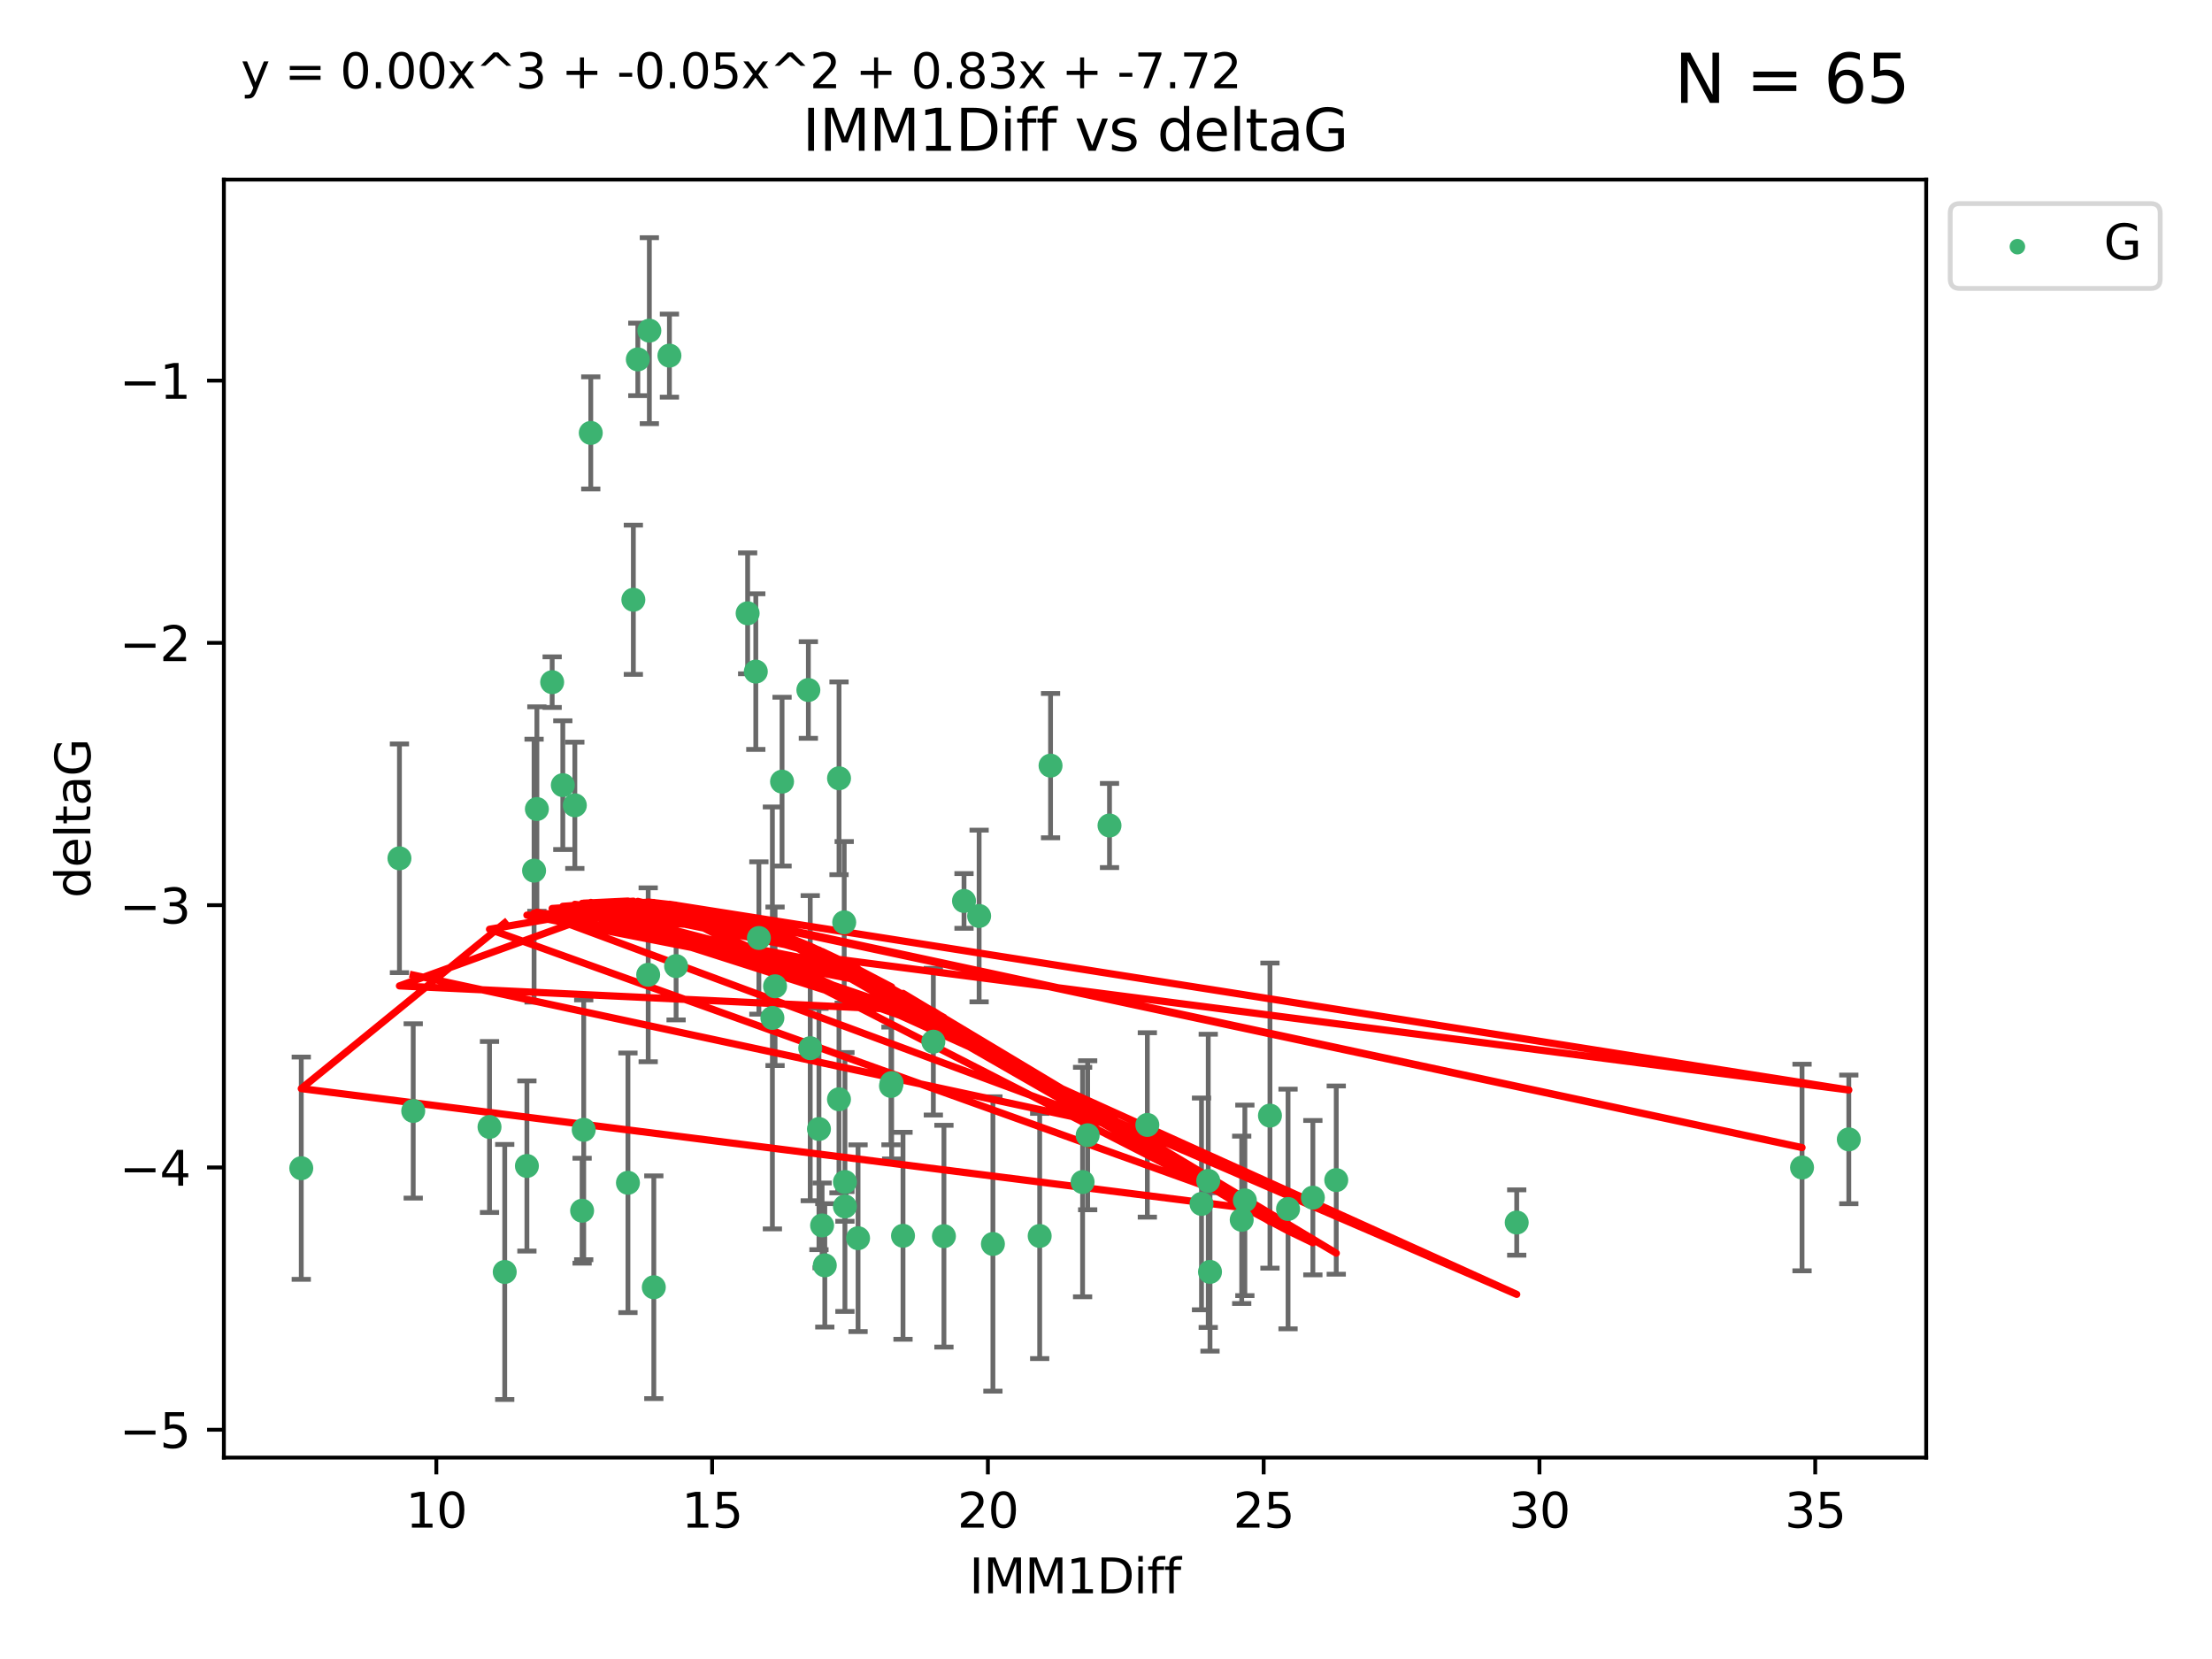 <?xml version="1.0" encoding="utf-8" standalone="no"?>
<!DOCTYPE svg PUBLIC "-//W3C//DTD SVG 1.1//EN"
  "http://www.w3.org/Graphics/SVG/1.1/DTD/svg11.dtd">
<svg xmlns:xlink="http://www.w3.org/1999/xlink" width="460.8pt" height="345.6pt" viewBox="0 0 460.8 345.6" xmlns="http://www.w3.org/2000/svg" version="1.1">
 <defs>
  <style type="text/css">*{stroke-linejoin: round; stroke-linecap: butt}</style>
 </defs>
 <g id="figure_1">
  <g id="patch_1">
   <path d="M 0 345.6 
L 460.8 345.6 
L 460.8 0 
L 0 0 
z
" style="fill: #ffffff"/>
  </g>
  <g id="axes_1">
   <g id="patch_2">
    <path d="M 46.64 303.64 
L 401.26 303.64 
L 401.26 37.411 
L 46.64 37.411 
z
" style="fill: #ffffff"/>
   </g>
   <g id="PathCollection_1">
    <defs>
     <path id="mba54d1100c" d="M 0 1.118 
C 0.297 1.118 0.581 1 0.791 0.791 
C 1 0.581 1.118 0.297 1.118 0 
C 1.118 -0.297 1 -0.581 0.791 -0.791 
C 0.581 -1 0.297 -1.118 0 -1.118 
C -0.297 -1.118 -0.581 -1 -0.791 -0.791 
C -1 -0.581 -1.118 -0.297 -1.118 0 
C -1.118 0.297 -1 0.581 -0.791 0.791 
C -0.581 1 -0.297 1.118 0 1.118 
z
" style="stroke: #3cb371"/>
    </defs>
    <g clip-path="url(#p833cd72070)">
     <use xlink:href="#mba54d1100c" x="105.145" y="264.972" style="fill: #3cb371; stroke: #3cb371"/>
     <use xlink:href="#mba54d1100c" x="62.759" y="243.357" style="fill: #3cb371; stroke: #3cb371"/>
     <use xlink:href="#mba54d1100c" x="259.327" y="250.055" style="fill: #3cb371; stroke: #3cb371"/>
     <use xlink:href="#mba54d1100c" x="206.842" y="259.141" style="fill: #3cb371; stroke: #3cb371"/>
     <use xlink:href="#mba54d1100c" x="121.265" y="252.211" style="fill: #3cb371; stroke: #3cb371"/>
     <use xlink:href="#mba54d1100c" x="171.821" y="263.595" style="fill: #3cb371; stroke: #3cb371"/>
     <use xlink:href="#mba54d1100c" x="278.366" y="245.836" style="fill: #3cb371; stroke: #3cb371"/>
     <use xlink:href="#mba54d1100c" x="188.113" y="257.437" style="fill: #3cb371; stroke: #3cb371"/>
     <use xlink:href="#mba54d1100c" x="264.555" y="232.401" style="fill: #3cb371; stroke: #3cb371"/>
     <use xlink:href="#mba54d1100c" x="226.581" y="236.494" style="fill: #3cb371; stroke: #3cb371"/>
     <use xlink:href="#mba54d1100c" x="251.698" y="245.992" style="fill: #3cb371; stroke: #3cb371"/>
     <use xlink:href="#mba54d1100c" x="216.585" y="257.476" style="fill: #3cb371; stroke: #3cb371"/>
     <use xlink:href="#mba54d1100c" x="273.494" y="249.492" style="fill: #3cb371; stroke: #3cb371"/>
     <use xlink:href="#mba54d1100c" x="268.324" y="251.854" style="fill: #3cb371; stroke: #3cb371"/>
     <use xlink:href="#mba54d1100c" x="258.672" y="254.111" style="fill: #3cb371; stroke: #3cb371"/>
     <use xlink:href="#mba54d1100c" x="170.603" y="235.195" style="fill: #3cb371; stroke: #3cb371"/>
     <use xlink:href="#mba54d1100c" x="196.639" y="257.518" style="fill: #3cb371; stroke: #3cb371"/>
     <use xlink:href="#mba54d1100c" x="176.014" y="246.229" style="fill: #3cb371; stroke: #3cb371"/>
     <use xlink:href="#mba54d1100c" x="171.258" y="255.28" style="fill: #3cb371; stroke: #3cb371"/>
     <use xlink:href="#mba54d1100c" x="178.749" y="257.942" style="fill: #3cb371; stroke: #3cb371"/>
     <use xlink:href="#mba54d1100c" x="115.026" y="142.106" style="fill: #3cb371; stroke: #3cb371"/>
     <use xlink:href="#mba54d1100c" x="135.271" y="68.883" style="fill: #3cb371; stroke: #3cb371"/>
     <use xlink:href="#mba54d1100c" x="315.961" y="254.674" style="fill: #3cb371; stroke: #3cb371"/>
     <use xlink:href="#mba54d1100c" x="225.524" y="246.241" style="fill: #3cb371; stroke: #3cb371"/>
     <use xlink:href="#mba54d1100c" x="252.066" y="264.956" style="fill: #3cb371; stroke: #3cb371"/>
     <use xlink:href="#mba54d1100c" x="101.974" y="234.768" style="fill: #3cb371; stroke: #3cb371"/>
     <use xlink:href="#mba54d1100c" x="135.03" y="203.065" style="fill: #3cb371; stroke: #3cb371"/>
     <use xlink:href="#mba54d1100c" x="140.844" y="201.259" style="fill: #3cb371; stroke: #3cb371"/>
     <use xlink:href="#mba54d1100c" x="176.014" y="251.32" style="fill: #3cb371; stroke: #3cb371"/>
     <use xlink:href="#mba54d1100c" x="250.296" y="250.798" style="fill: #3cb371; stroke: #3cb371"/>
     <use xlink:href="#mba54d1100c" x="136.202" y="268.158" style="fill: #3cb371; stroke: #3cb371"/>
     <use xlink:href="#mba54d1100c" x="174.774" y="229.002" style="fill: #3cb371; stroke: #3cb371"/>
     <use xlink:href="#mba54d1100c" x="385.141" y="237.354" style="fill: #3cb371; stroke: #3cb371"/>
     <use xlink:href="#mba54d1100c" x="139.454" y="74.081" style="fill: #3cb371; stroke: #3cb371"/>
     <use xlink:href="#mba54d1100c" x="375.398" y="243.213" style="fill: #3cb371; stroke: #3cb371"/>
     <use xlink:href="#mba54d1100c" x="155.746" y="127.765" style="fill: #3cb371; stroke: #3cb371"/>
     <use xlink:href="#mba54d1100c" x="109.764" y="242.893" style="fill: #3cb371; stroke: #3cb371"/>
     <use xlink:href="#mba54d1100c" x="185.608" y="226.223" style="fill: #3cb371; stroke: #3cb371"/>
     <use xlink:href="#mba54d1100c" x="119.749" y="167.759" style="fill: #3cb371; stroke: #3cb371"/>
     <use xlink:href="#mba54d1100c" x="160.905" y="212.053" style="fill: #3cb371; stroke: #3cb371"/>
     <use xlink:href="#mba54d1100c" x="111.258" y="181.37" style="fill: #3cb371; stroke: #3cb371"/>
     <use xlink:href="#mba54d1100c" x="157.447" y="139.907" style="fill: #3cb371; stroke: #3cb371"/>
     <use xlink:href="#mba54d1100c" x="168.397" y="143.742" style="fill: #3cb371; stroke: #3cb371"/>
     <use xlink:href="#mba54d1100c" x="175.865" y="192.139" style="fill: #3cb371; stroke: #3cb371"/>
     <use xlink:href="#mba54d1100c" x="132.87" y="74.869" style="fill: #3cb371; stroke: #3cb371"/>
     <use xlink:href="#mba54d1100c" x="162.916" y="162.829" style="fill: #3cb371; stroke: #3cb371"/>
     <use xlink:href="#mba54d1100c" x="123.069" y="90.185" style="fill: #3cb371; stroke: #3cb371"/>
     <use xlink:href="#mba54d1100c" x="200.821" y="187.683" style="fill: #3cb371; stroke: #3cb371"/>
     <use xlink:href="#mba54d1100c" x="158.09" y="195.399" style="fill: #3cb371; stroke: #3cb371"/>
     <use xlink:href="#mba54d1100c" x="239.013" y="234.344" style="fill: #3cb371; stroke: #3cb371"/>
     <use xlink:href="#mba54d1100c" x="161.457" y="205.462" style="fill: #3cb371; stroke: #3cb371"/>
     <use xlink:href="#mba54d1100c" x="168.787" y="218.355" style="fill: #3cb371; stroke: #3cb371"/>
     <use xlink:href="#mba54d1100c" x="218.849" y="159.494" style="fill: #3cb371; stroke: #3cb371"/>
     <use xlink:href="#mba54d1100c" x="194.433" y="217.003" style="fill: #3cb371; stroke: #3cb371"/>
     <use xlink:href="#mba54d1100c" x="83.211" y="178.803" style="fill: #3cb371; stroke: #3cb371"/>
     <use xlink:href="#mba54d1100c" x="131.939" y="124.937" style="fill: #3cb371; stroke: #3cb371"/>
     <use xlink:href="#mba54d1100c" x="117.244" y="163.562" style="fill: #3cb371; stroke: #3cb371"/>
     <use xlink:href="#mba54d1100c" x="203.969" y="190.816" style="fill: #3cb371; stroke: #3cb371"/>
     <use xlink:href="#mba54d1100c" x="121.599" y="235.362" style="fill: #3cb371; stroke: #3cb371"/>
     <use xlink:href="#mba54d1100c" x="130.813" y="246.397" style="fill: #3cb371; stroke: #3cb371"/>
     <use xlink:href="#mba54d1100c" x="174.785" y="162.131" style="fill: #3cb371; stroke: #3cb371"/>
     <use xlink:href="#mba54d1100c" x="185.746" y="225.616" style="fill: #3cb371; stroke: #3cb371"/>
     <use xlink:href="#mba54d1100c" x="111.844" y="168.539" style="fill: #3cb371; stroke: #3cb371"/>
     <use xlink:href="#mba54d1100c" x="231.131" y="171.969" style="fill: #3cb371; stroke: #3cb371"/>
     <use xlink:href="#mba54d1100c" x="86.083" y="231.428" style="fill: #3cb371; stroke: #3cb371"/>
    </g>
   </g>
   <g id="matplotlib.axis_1">
    <g id="xtick_1">
     <g id="line2d_1">
      <defs>
       <path id="m7e07253e8c" d="M 0 0 
L 0 3.5 
" style="stroke: #000000; stroke-width: 0.8"/>
      </defs>
      <g>
       <use xlink:href="#m7e07253e8c" x="90.898" y="303.64" style="stroke: #000000; stroke-width: 0.8"/>
      </g>
     </g>
     <g id="text_1">
      <!-- 10 -->
      <g transform="translate(84.535 318.238)scale(0.1 -0.1)">
       <defs>
        <path id="DejaVuSans-31" d="M 794 531 
L 1825 531 
L 1825 4091 
L 703 3866 
L 703 4441 
L 1819 4666 
L 2450 4666 
L 2450 531 
L 3481 531 
L 3481 0 
L 794 0 
L 794 531 
z
" transform="scale(0.016)"/>
        <path id="DejaVuSans-30" d="M 2034 4250 
Q 1547 4250 1301 3770 
Q 1056 3291 1056 2328 
Q 1056 1369 1301 889 
Q 1547 409 2034 409 
Q 2525 409 2770 889 
Q 3016 1369 3016 2328 
Q 3016 3291 2770 3770 
Q 2525 4250 2034 4250 
z
M 2034 4750 
Q 2819 4750 3233 4129 
Q 3647 3509 3647 2328 
Q 3647 1150 3233 529 
Q 2819 -91 2034 -91 
Q 1250 -91 836 529 
Q 422 1150 422 2328 
Q 422 3509 836 4129 
Q 1250 4750 2034 4750 
z
" transform="scale(0.016)"/>
       </defs>
       <use xlink:href="#DejaVuSans-31"/>
       <use xlink:href="#DejaVuSans-30" x="63.623"/>
      </g>
     </g>
    </g>
    <g id="xtick_2">
     <g id="line2d_2">
      <g>
       <use xlink:href="#m7e07253e8c" x="148.347" y="303.64" style="stroke: #000000; stroke-width: 0.8"/>
      </g>
     </g>
     <g id="text_2">
      <!-- 15 -->
      <g transform="translate(141.984 318.238)scale(0.1 -0.1)">
       <defs>
        <path id="DejaVuSans-35" d="M 691 4666 
L 3169 4666 
L 3169 4134 
L 1269 4134 
L 1269 2991 
Q 1406 3038 1543 3061 
Q 1681 3084 1819 3084 
Q 2600 3084 3056 2656 
Q 3513 2228 3513 1497 
Q 3513 744 3044 326 
Q 2575 -91 1722 -91 
Q 1428 -91 1123 -41 
Q 819 9 494 109 
L 494 744 
Q 775 591 1075 516 
Q 1375 441 1709 441 
Q 2250 441 2565 725 
Q 2881 1009 2881 1497 
Q 2881 1984 2565 2268 
Q 2250 2553 1709 2553 
Q 1456 2553 1204 2497 
Q 953 2441 691 2322 
L 691 4666 
z
" transform="scale(0.016)"/>
       </defs>
       <use xlink:href="#DejaVuSans-31"/>
       <use xlink:href="#DejaVuSans-35" x="63.623"/>
      </g>
     </g>
    </g>
    <g id="xtick_3">
     <g id="line2d_3">
      <g>
       <use xlink:href="#m7e07253e8c" x="205.796" y="303.64" style="stroke: #000000; stroke-width: 0.8"/>
      </g>
     </g>
     <g id="text_3">
      <!-- 20 -->
      <g transform="translate(199.434 318.238)scale(0.1 -0.1)">
       <defs>
        <path id="DejaVuSans-32" d="M 1228 531 
L 3431 531 
L 3431 0 
L 469 0 
L 469 531 
Q 828 903 1448 1529 
Q 2069 2156 2228 2338 
Q 2531 2678 2651 2914 
Q 2772 3150 2772 3378 
Q 2772 3750 2511 3984 
Q 2250 4219 1831 4219 
Q 1534 4219 1204 4116 
Q 875 4013 500 3803 
L 500 4441 
Q 881 4594 1212 4672 
Q 1544 4750 1819 4750 
Q 2544 4750 2975 4387 
Q 3406 4025 3406 3419 
Q 3406 3131 3298 2873 
Q 3191 2616 2906 2266 
Q 2828 2175 2409 1742 
Q 1991 1309 1228 531 
z
" transform="scale(0.016)"/>
       </defs>
       <use xlink:href="#DejaVuSans-32"/>
       <use xlink:href="#DejaVuSans-30" x="63.623"/>
      </g>
     </g>
    </g>
    <g id="xtick_4">
     <g id="line2d_4">
      <g>
       <use xlink:href="#m7e07253e8c" x="263.245" y="303.64" style="stroke: #000000; stroke-width: 0.8"/>
      </g>
     </g>
     <g id="text_4">
      <!-- 25 -->
      <g transform="translate(256.883 318.238)scale(0.1 -0.1)">
       <use xlink:href="#DejaVuSans-32"/>
       <use xlink:href="#DejaVuSans-35" x="63.623"/>
      </g>
     </g>
    </g>
    <g id="xtick_5">
     <g id="line2d_5">
      <g>
       <use xlink:href="#m7e07253e8c" x="320.694" y="303.64" style="stroke: #000000; stroke-width: 0.8"/>
      </g>
     </g>
     <g id="text_5">
      <!-- 30 -->
      <g transform="translate(314.332 318.238)scale(0.1 -0.1)">
       <defs>
        <path id="DejaVuSans-33" d="M 2597 2516 
Q 3050 2419 3304 2112 
Q 3559 1806 3559 1356 
Q 3559 666 3084 287 
Q 2609 -91 1734 -91 
Q 1441 -91 1130 -33 
Q 819 25 488 141 
L 488 750 
Q 750 597 1062 519 
Q 1375 441 1716 441 
Q 2309 441 2620 675 
Q 2931 909 2931 1356 
Q 2931 1769 2642 2001 
Q 2353 2234 1838 2234 
L 1294 2234 
L 1294 2753 
L 1863 2753 
Q 2328 2753 2575 2939 
Q 2822 3125 2822 3475 
Q 2822 3834 2567 4026 
Q 2313 4219 1838 4219 
Q 1578 4219 1281 4162 
Q 984 4106 628 3988 
L 628 4550 
Q 988 4650 1302 4700 
Q 1616 4750 1894 4750 
Q 2613 4750 3031 4423 
Q 3450 4097 3450 3541 
Q 3450 3153 3228 2886 
Q 3006 2619 2597 2516 
z
" transform="scale(0.016)"/>
       </defs>
       <use xlink:href="#DejaVuSans-33"/>
       <use xlink:href="#DejaVuSans-30" x="63.623"/>
      </g>
     </g>
    </g>
    <g id="xtick_6">
     <g id="line2d_6">
      <g>
       <use xlink:href="#m7e07253e8c" x="378.144" y="303.64" style="stroke: #000000; stroke-width: 0.8"/>
      </g>
     </g>
     <g id="text_6">
      <!-- 35 -->
      <g transform="translate(371.781 318.238)scale(0.1 -0.1)">
       <use xlink:href="#DejaVuSans-33"/>
       <use xlink:href="#DejaVuSans-35" x="63.623"/>
      </g>
     </g>
    </g>
    <g id="text_7">
     <!-- IMM1Diff -->
     <g transform="translate(201.906 331.917)scale(0.1 -0.1)">
      <defs>
       <path id="DejaVuSans-49" d="M 628 4666 
L 1259 4666 
L 1259 0 
L 628 0 
L 628 4666 
z
" transform="scale(0.016)"/>
       <path id="DejaVuSans-4d" d="M 628 4666 
L 1569 4666 
L 2759 1491 
L 3956 4666 
L 4897 4666 
L 4897 0 
L 4281 0 
L 4281 4097 
L 3078 897 
L 2444 897 
L 1241 4097 
L 1241 0 
L 628 0 
L 628 4666 
z
" transform="scale(0.016)"/>
       <path id="DejaVuSans-44" d="M 1259 4147 
L 1259 519 
L 2022 519 
Q 2988 519 3436 956 
Q 3884 1394 3884 2338 
Q 3884 3275 3436 3711 
Q 2988 4147 2022 4147 
L 1259 4147 
z
M 628 4666 
L 1925 4666 
Q 3281 4666 3915 4102 
Q 4550 3538 4550 2338 
Q 4550 1131 3912 565 
Q 3275 0 1925 0 
L 628 0 
L 628 4666 
z
" transform="scale(0.016)"/>
       <path id="DejaVuSans-69" d="M 603 3500 
L 1178 3500 
L 1178 0 
L 603 0 
L 603 3500 
z
M 603 4863 
L 1178 4863 
L 1178 4134 
L 603 4134 
L 603 4863 
z
" transform="scale(0.016)"/>
       <path id="DejaVuSans-66" d="M 2375 4863 
L 2375 4384 
L 1825 4384 
Q 1516 4384 1395 4259 
Q 1275 4134 1275 3809 
L 1275 3500 
L 2222 3500 
L 2222 3053 
L 1275 3053 
L 1275 0 
L 697 0 
L 697 3053 
L 147 3053 
L 147 3500 
L 697 3500 
L 697 3744 
Q 697 4328 969 4595 
Q 1241 4863 1831 4863 
L 2375 4863 
z
" transform="scale(0.016)"/>
      </defs>
      <use xlink:href="#DejaVuSans-49"/>
      <use xlink:href="#DejaVuSans-4d" x="29.492"/>
      <use xlink:href="#DejaVuSans-4d" x="115.771"/>
      <use xlink:href="#DejaVuSans-31" x="202.051"/>
      <use xlink:href="#DejaVuSans-44" x="265.674"/>
      <use xlink:href="#DejaVuSans-69" x="342.676"/>
      <use xlink:href="#DejaVuSans-66" x="370.459"/>
      <use xlink:href="#DejaVuSans-66" x="405.664"/>
     </g>
    </g>
   </g>
   <g id="matplotlib.axis_2">
    <g id="ytick_1">
     <g id="line2d_7">
      <defs>
       <path id="m879a57e951" d="M 0 0 
L -3.5 0 
" style="stroke: #000000; stroke-width: 0.8"/>
      </defs>
      <g>
       <use xlink:href="#m879a57e951" x="46.64" y="297.844" style="stroke: #000000; stroke-width: 0.8"/>
      </g>
     </g>
     <g id="text_8">
      <!-- −5 -->
      <g transform="translate(24.898 301.643)scale(0.1 -0.1)">
       <defs>
        <path id="DejaVuSans-2212" d="M 678 2272 
L 4684 2272 
L 4684 1741 
L 678 1741 
L 678 2272 
z
" transform="scale(0.016)"/>
       </defs>
       <use xlink:href="#DejaVuSans-2212"/>
       <use xlink:href="#DejaVuSans-35" x="83.789"/>
      </g>
     </g>
    </g>
    <g id="ytick_2">
     <g id="line2d_8">
      <g>
       <use xlink:href="#m879a57e951" x="46.64" y="243.204" style="stroke: #000000; stroke-width: 0.8"/>
      </g>
     </g>
     <g id="text_9">
      <!-- −4 -->
      <g transform="translate(24.898 247.003)scale(0.1 -0.1)">
       <defs>
        <path id="DejaVuSans-34" d="M 2419 4116 
L 825 1625 
L 2419 1625 
L 2419 4116 
z
M 2253 4666 
L 3047 4666 
L 3047 1625 
L 3713 1625 
L 3713 1100 
L 3047 1100 
L 3047 0 
L 2419 0 
L 2419 1100 
L 313 1100 
L 313 1709 
L 2253 4666 
z
" transform="scale(0.016)"/>
       </defs>
       <use xlink:href="#DejaVuSans-2212"/>
       <use xlink:href="#DejaVuSans-34" x="83.789"/>
      </g>
     </g>
    </g>
    <g id="ytick_3">
     <g id="line2d_9">
      <g>
       <use xlink:href="#m879a57e951" x="46.64" y="188.564" style="stroke: #000000; stroke-width: 0.8"/>
      </g>
     </g>
     <g id="text_10">
      <!-- −3 -->
      <g transform="translate(24.898 192.364)scale(0.1 -0.1)">
       <use xlink:href="#DejaVuSans-2212"/>
       <use xlink:href="#DejaVuSans-33" x="83.789"/>
      </g>
     </g>
    </g>
    <g id="ytick_4">
     <g id="line2d_10">
      <g>
       <use xlink:href="#m879a57e951" x="46.64" y="133.924" style="stroke: #000000; stroke-width: 0.8"/>
      </g>
     </g>
     <g id="text_11">
      <!-- −2 -->
      <g transform="translate(24.898 137.724)scale(0.1 -0.1)">
       <use xlink:href="#DejaVuSans-2212"/>
       <use xlink:href="#DejaVuSans-32" x="83.789"/>
      </g>
     </g>
    </g>
    <g id="ytick_5">
     <g id="line2d_11">
      <g>
       <use xlink:href="#m879a57e951" x="46.64" y="79.284" style="stroke: #000000; stroke-width: 0.8"/>
      </g>
     </g>
     <g id="text_12">
      <!-- −1 -->
      <g transform="translate(24.898 83.084)scale(0.1 -0.1)">
       <use xlink:href="#DejaVuSans-2212"/>
       <use xlink:href="#DejaVuSans-31" x="83.789"/>
      </g>
     </g>
    </g>
    <g id="text_13">
     <!-- deltaG -->
     <g transform="translate(18.818 187.064)rotate(-90)scale(0.1 -0.1)">
      <defs>
       <path id="DejaVuSans-64" d="M 2906 2969 
L 2906 4863 
L 3481 4863 
L 3481 0 
L 2906 0 
L 2906 525 
Q 2725 213 2448 61 
Q 2172 -91 1784 -91 
Q 1150 -91 751 415 
Q 353 922 353 1747 
Q 353 2572 751 3078 
Q 1150 3584 1784 3584 
Q 2172 3584 2448 3432 
Q 2725 3281 2906 2969 
z
M 947 1747 
Q 947 1113 1208 752 
Q 1469 391 1925 391 
Q 2381 391 2643 752 
Q 2906 1113 2906 1747 
Q 2906 2381 2643 2742 
Q 2381 3103 1925 3103 
Q 1469 3103 1208 2742 
Q 947 2381 947 1747 
z
" transform="scale(0.016)"/>
       <path id="DejaVuSans-65" d="M 3597 1894 
L 3597 1613 
L 953 1613 
Q 991 1019 1311 708 
Q 1631 397 2203 397 
Q 2534 397 2845 478 
Q 3156 559 3463 722 
L 3463 178 
Q 3153 47 2828 -22 
Q 2503 -91 2169 -91 
Q 1331 -91 842 396 
Q 353 884 353 1716 
Q 353 2575 817 3079 
Q 1281 3584 2069 3584 
Q 2775 3584 3186 3129 
Q 3597 2675 3597 1894 
z
M 3022 2063 
Q 3016 2534 2758 2815 
Q 2500 3097 2075 3097 
Q 1594 3097 1305 2825 
Q 1016 2553 972 2059 
L 3022 2063 
z
" transform="scale(0.016)"/>
       <path id="DejaVuSans-6c" d="M 603 4863 
L 1178 4863 
L 1178 0 
L 603 0 
L 603 4863 
z
" transform="scale(0.016)"/>
       <path id="DejaVuSans-74" d="M 1172 4494 
L 1172 3500 
L 2356 3500 
L 2356 3053 
L 1172 3053 
L 1172 1153 
Q 1172 725 1289 603 
Q 1406 481 1766 481 
L 2356 481 
L 2356 0 
L 1766 0 
Q 1100 0 847 248 
Q 594 497 594 1153 
L 594 3053 
L 172 3053 
L 172 3500 
L 594 3500 
L 594 4494 
L 1172 4494 
z
" transform="scale(0.016)"/>
       <path id="DejaVuSans-61" d="M 2194 1759 
Q 1497 1759 1228 1600 
Q 959 1441 959 1056 
Q 959 750 1161 570 
Q 1363 391 1709 391 
Q 2188 391 2477 730 
Q 2766 1069 2766 1631 
L 2766 1759 
L 2194 1759 
z
M 3341 1997 
L 3341 0 
L 2766 0 
L 2766 531 
Q 2569 213 2275 61 
Q 1981 -91 1556 -91 
Q 1019 -91 701 211 
Q 384 513 384 1019 
Q 384 1609 779 1909 
Q 1175 2209 1959 2209 
L 2766 2209 
L 2766 2266 
Q 2766 2663 2505 2880 
Q 2244 3097 1772 3097 
Q 1472 3097 1187 3025 
Q 903 2953 641 2809 
L 641 3341 
Q 956 3463 1253 3523 
Q 1550 3584 1831 3584 
Q 2591 3584 2966 3190 
Q 3341 2797 3341 1997 
z
" transform="scale(0.016)"/>
       <path id="DejaVuSans-47" d="M 3809 666 
L 3809 1919 
L 2778 1919 
L 2778 2438 
L 4434 2438 
L 4434 434 
Q 4069 175 3628 42 
Q 3188 -91 2688 -91 
Q 1594 -91 976 548 
Q 359 1188 359 2328 
Q 359 3472 976 4111 
Q 1594 4750 2688 4750 
Q 3144 4750 3555 4637 
Q 3966 4525 4313 4306 
L 4313 3634 
Q 3963 3931 3569 4081 
Q 3175 4231 2741 4231 
Q 1884 4231 1454 3753 
Q 1025 3275 1025 2328 
Q 1025 1384 1454 906 
Q 1884 428 2741 428 
Q 3075 428 3337 486 
Q 3600 544 3809 666 
z
" transform="scale(0.016)"/>
      </defs>
      <use xlink:href="#DejaVuSans-64"/>
      <use xlink:href="#DejaVuSans-65" x="63.477"/>
      <use xlink:href="#DejaVuSans-6c" x="125"/>
      <use xlink:href="#DejaVuSans-74" x="152.783"/>
      <use xlink:href="#DejaVuSans-61" x="191.992"/>
      <use xlink:href="#DejaVuSans-47" x="253.271"/>
     </g>
    </g>
   </g>
   <g id="LineCollection_1">
    <path d="M 105.145 291.539 
L 105.145 238.405 
" clip-path="url(#p833cd72070)" style="fill: none; stroke: #696969"/>
    <path d="M 62.759 266.51 
L 62.759 220.204 
" clip-path="url(#p833cd72070)" style="fill: none; stroke: #696969"/>
    <path d="M 259.327 269.901 
L 259.327 230.209 
" clip-path="url(#p833cd72070)" style="fill: none; stroke: #696969"/>
    <path d="M 206.842 289.801 
L 206.842 228.482 
" clip-path="url(#p833cd72070)" style="fill: none; stroke: #696969"/>
    <path d="M 121.265 263.143 
L 121.265 241.28 
" clip-path="url(#p833cd72070)" style="fill: none; stroke: #696969"/>
    <path d="M 171.821 276.447 
L 171.821 250.742 
" clip-path="url(#p833cd72070)" style="fill: none; stroke: #696969"/>
    <path d="M 278.366 265.441 
L 278.366 226.232 
" clip-path="url(#p833cd72070)" style="fill: none; stroke: #696969"/>
    <path d="M 188.113 278.993 
L 188.113 235.88 
" clip-path="url(#p833cd72070)" style="fill: none; stroke: #696969"/>
    <path d="M 264.555 264.182 
L 264.555 200.62 
" clip-path="url(#p833cd72070)" style="fill: none; stroke: #696969"/>
    <path d="M 226.581 252.013 
L 226.581 220.976 
" clip-path="url(#p833cd72070)" style="fill: none; stroke: #696969"/>
    <path d="M 251.698 276.528 
L 251.698 215.456 
" clip-path="url(#p833cd72070)" style="fill: none; stroke: #696969"/>
    <path d="M 216.585 283.018 
L 216.585 231.934 
" clip-path="url(#p833cd72070)" style="fill: none; stroke: #696969"/>
    <path d="M 273.494 265.571 
L 273.494 233.414 
" clip-path="url(#p833cd72070)" style="fill: none; stroke: #696969"/>
    <path d="M 268.324 276.82 
L 268.324 226.888 
" clip-path="url(#p833cd72070)" style="fill: none; stroke: #696969"/>
    <path d="M 258.672 271.544 
L 258.672 236.678 
" clip-path="url(#p833cd72070)" style="fill: none; stroke: #696969"/>
    <path d="M 170.603 260.326 
L 170.603 210.065 
" clip-path="url(#p833cd72070)" style="fill: none; stroke: #696969"/>
    <path d="M 196.639 280.619 
L 196.639 234.417 
" clip-path="url(#p833cd72070)" style="fill: none; stroke: #696969"/>
    <path d="M 176.014 273.192 
L 176.014 219.267 
" clip-path="url(#p833cd72070)" style="fill: none; stroke: #696969"/>
    <path d="M 171.258 264.116 
L 171.258 246.445 
" clip-path="url(#p833cd72070)" style="fill: none; stroke: #696969"/>
    <path d="M 178.749 277.391 
L 178.749 238.493 
" clip-path="url(#p833cd72070)" style="fill: none; stroke: #696969"/>
    <path d="M 115.026 147.375 
L 115.026 136.837 
" clip-path="url(#p833cd72070)" style="fill: none; stroke: #696969"/>
    <path d="M 135.271 88.254 
L 135.271 49.513 
" clip-path="url(#p833cd72070)" style="fill: none; stroke: #696969"/>
    <path d="M 315.961 261.477 
L 315.961 247.87 
" clip-path="url(#p833cd72070)" style="fill: none; stroke: #696969"/>
    <path d="M 225.524 270.142 
L 225.524 222.34 
" clip-path="url(#p833cd72070)" style="fill: none; stroke: #696969"/>
    <path d="M 252.066 281.463 
L 252.066 248.45 
" clip-path="url(#p833cd72070)" style="fill: none; stroke: #696969"/>
    <path d="M 101.974 252.578 
L 101.974 216.959 
" clip-path="url(#p833cd72070)" style="fill: none; stroke: #696969"/>
    <path d="M 135.03 221.176 
L 135.03 184.954 
" clip-path="url(#p833cd72070)" style="fill: none; stroke: #696969"/>
    <path d="M 140.844 212.466 
L 140.844 190.051 
" clip-path="url(#p833cd72070)" style="fill: none; stroke: #696969"/>
    <path d="M 176.014 254.415 
L 176.014 248.226 
" clip-path="url(#p833cd72070)" style="fill: none; stroke: #696969"/>
    <path d="M 250.296 272.857 
L 250.296 228.74 
" clip-path="url(#p833cd72070)" style="fill: none; stroke: #696969"/>
    <path d="M 136.202 291.357 
L 136.202 244.958 
" clip-path="url(#p833cd72070)" style="fill: none; stroke: #696969"/>
    <path d="M 174.774 248.489 
L 174.774 209.516 
" clip-path="url(#p833cd72070)" style="fill: none; stroke: #696969"/>
    <path d="M 385.141 250.753 
L 385.141 223.954 
" clip-path="url(#p833cd72070)" style="fill: none; stroke: #696969"/>
    <path d="M 139.454 82.737 
L 139.454 65.426 
" clip-path="url(#p833cd72070)" style="fill: none; stroke: #696969"/>
    <path d="M 375.398 264.733 
L 375.398 221.693 
" clip-path="url(#p833cd72070)" style="fill: none; stroke: #696969"/>
    <path d="M 155.746 140.357 
L 155.746 115.174 
" clip-path="url(#p833cd72070)" style="fill: none; stroke: #696969"/>
    <path d="M 109.764 260.618 
L 109.764 225.168 
" clip-path="url(#p833cd72070)" style="fill: none; stroke: #696969"/>
    <path d="M 185.608 238.478 
L 185.608 213.969 
" clip-path="url(#p833cd72070)" style="fill: none; stroke: #696969"/>
    <path d="M 119.749 180.911 
L 119.749 154.608 
" clip-path="url(#p833cd72070)" style="fill: none; stroke: #696969"/>
    <path d="M 160.905 256.001 
L 160.905 168.105 
" clip-path="url(#p833cd72070)" style="fill: none; stroke: #696969"/>
    <path d="M 111.258 208.753 
L 111.258 153.986 
" clip-path="url(#p833cd72070)" style="fill: none; stroke: #696969"/>
    <path d="M 157.447 156.119 
L 157.447 123.695 
" clip-path="url(#p833cd72070)" style="fill: none; stroke: #696969"/>
    <path d="M 168.397 153.804 
L 168.397 133.679 
" clip-path="url(#p833cd72070)" style="fill: none; stroke: #696969"/>
    <path d="M 175.865 208.968 
L 175.865 175.311 
" clip-path="url(#p833cd72070)" style="fill: none; stroke: #696969"/>
    <path d="M 132.87 82.423 
L 132.87 67.315 
" clip-path="url(#p833cd72070)" style="fill: none; stroke: #696969"/>
    <path d="M 162.916 180.409 
L 162.916 145.249 
" clip-path="url(#p833cd72070)" style="fill: none; stroke: #696969"/>
    <path d="M 123.069 101.864 
L 123.069 78.505 
" clip-path="url(#p833cd72070)" style="fill: none; stroke: #696969"/>
    <path d="M 200.821 193.382 
L 200.821 181.984 
" clip-path="url(#p833cd72070)" style="fill: none; stroke: #696969"/>
    <path d="M 158.09 211.267 
L 158.09 179.53 
" clip-path="url(#p833cd72070)" style="fill: none; stroke: #696969"/>
    <path d="M 239.013 253.55 
L 239.013 215.138 
" clip-path="url(#p833cd72070)" style="fill: none; stroke: #696969"/>
    <path d="M 161.457 221.971 
L 161.457 188.953 
" clip-path="url(#p833cd72070)" style="fill: none; stroke: #696969"/>
    <path d="M 168.787 250.134 
L 168.787 186.577 
" clip-path="url(#p833cd72070)" style="fill: none; stroke: #696969"/>
    <path d="M 218.849 174.525 
L 218.849 144.462 
" clip-path="url(#p833cd72070)" style="fill: none; stroke: #696969"/>
    <path d="M 194.433 232.281 
L 194.433 201.724 
" clip-path="url(#p833cd72070)" style="fill: none; stroke: #696969"/>
    <path d="M 83.211 202.627 
L 83.211 154.978 
" clip-path="url(#p833cd72070)" style="fill: none; stroke: #696969"/>
    <path d="M 131.939 140.481 
L 131.939 109.392 
" clip-path="url(#p833cd72070)" style="fill: none; stroke: #696969"/>
    <path d="M 117.244 176.973 
L 117.244 150.151 
" clip-path="url(#p833cd72070)" style="fill: none; stroke: #696969"/>
    <path d="M 203.969 208.701 
L 203.969 172.931 
" clip-path="url(#p833cd72070)" style="fill: none; stroke: #696969"/>
    <path d="M 121.599 262.421 
L 121.599 208.303 
" clip-path="url(#p833cd72070)" style="fill: none; stroke: #696969"/>
    <path d="M 130.813 273.437 
L 130.813 219.357 
" clip-path="url(#p833cd72070)" style="fill: none; stroke: #696969"/>
    <path d="M 174.785 182.209 
L 174.785 142.054 
" clip-path="url(#p833cd72070)" style="fill: none; stroke: #696969"/>
    <path d="M 185.746 241.429 
L 185.746 209.803 
" clip-path="url(#p833cd72070)" style="fill: none; stroke: #696969"/>
    <path d="M 111.844 189.837 
L 111.844 147.241 
" clip-path="url(#p833cd72070)" style="fill: none; stroke: #696969"/>
    <path d="M 231.131 180.734 
L 231.131 163.205 
" clip-path="url(#p833cd72070)" style="fill: none; stroke: #696969"/>
    <path d="M 86.083 249.586 
L 86.083 213.27 
" clip-path="url(#p833cd72070)" style="fill: none; stroke: #696969"/>
   </g>
   <g id="line2d_12">
    <defs>
     <path id="m8604a48f11" d="M 2 0 
L -2 -0 
" style="stroke: #696969"/>
    </defs>
    <g clip-path="url(#p833cd72070)">
     <use xlink:href="#m8604a48f11" x="105.145" y="291.539" style="fill: #696969; stroke: #696969"/>
     <use xlink:href="#m8604a48f11" x="62.759" y="266.51" style="fill: #696969; stroke: #696969"/>
     <use xlink:href="#m8604a48f11" x="259.327" y="269.901" style="fill: #696969; stroke: #696969"/>
     <use xlink:href="#m8604a48f11" x="206.842" y="289.801" style="fill: #696969; stroke: #696969"/>
     <use xlink:href="#m8604a48f11" x="121.265" y="263.143" style="fill: #696969; stroke: #696969"/>
     <use xlink:href="#m8604a48f11" x="171.821" y="276.447" style="fill: #696969; stroke: #696969"/>
     <use xlink:href="#m8604a48f11" x="278.366" y="265.441" style="fill: #696969; stroke: #696969"/>
     <use xlink:href="#m8604a48f11" x="188.113" y="278.993" style="fill: #696969; stroke: #696969"/>
     <use xlink:href="#m8604a48f11" x="264.555" y="264.182" style="fill: #696969; stroke: #696969"/>
     <use xlink:href="#m8604a48f11" x="226.581" y="252.013" style="fill: #696969; stroke: #696969"/>
     <use xlink:href="#m8604a48f11" x="251.698" y="276.528" style="fill: #696969; stroke: #696969"/>
     <use xlink:href="#m8604a48f11" x="216.585" y="283.018" style="fill: #696969; stroke: #696969"/>
     <use xlink:href="#m8604a48f11" x="273.494" y="265.571" style="fill: #696969; stroke: #696969"/>
     <use xlink:href="#m8604a48f11" x="268.324" y="276.82" style="fill: #696969; stroke: #696969"/>
     <use xlink:href="#m8604a48f11" x="258.672" y="271.544" style="fill: #696969; stroke: #696969"/>
     <use xlink:href="#m8604a48f11" x="170.603" y="260.326" style="fill: #696969; stroke: #696969"/>
     <use xlink:href="#m8604a48f11" x="196.639" y="280.619" style="fill: #696969; stroke: #696969"/>
     <use xlink:href="#m8604a48f11" x="176.014" y="273.192" style="fill: #696969; stroke: #696969"/>
     <use xlink:href="#m8604a48f11" x="171.258" y="264.116" style="fill: #696969; stroke: #696969"/>
     <use xlink:href="#m8604a48f11" x="178.749" y="277.391" style="fill: #696969; stroke: #696969"/>
     <use xlink:href="#m8604a48f11" x="115.026" y="147.375" style="fill: #696969; stroke: #696969"/>
     <use xlink:href="#m8604a48f11" x="135.271" y="88.254" style="fill: #696969; stroke: #696969"/>
     <use xlink:href="#m8604a48f11" x="315.961" y="261.477" style="fill: #696969; stroke: #696969"/>
     <use xlink:href="#m8604a48f11" x="225.524" y="270.142" style="fill: #696969; stroke: #696969"/>
     <use xlink:href="#m8604a48f11" x="252.066" y="281.463" style="fill: #696969; stroke: #696969"/>
     <use xlink:href="#m8604a48f11" x="101.974" y="252.578" style="fill: #696969; stroke: #696969"/>
     <use xlink:href="#m8604a48f11" x="135.03" y="221.176" style="fill: #696969; stroke: #696969"/>
     <use xlink:href="#m8604a48f11" x="140.844" y="212.466" style="fill: #696969; stroke: #696969"/>
     <use xlink:href="#m8604a48f11" x="176.014" y="254.415" style="fill: #696969; stroke: #696969"/>
     <use xlink:href="#m8604a48f11" x="250.296" y="272.857" style="fill: #696969; stroke: #696969"/>
     <use xlink:href="#m8604a48f11" x="136.202" y="291.357" style="fill: #696969; stroke: #696969"/>
     <use xlink:href="#m8604a48f11" x="174.774" y="248.489" style="fill: #696969; stroke: #696969"/>
     <use xlink:href="#m8604a48f11" x="385.141" y="250.753" style="fill: #696969; stroke: #696969"/>
     <use xlink:href="#m8604a48f11" x="139.454" y="82.737" style="fill: #696969; stroke: #696969"/>
     <use xlink:href="#m8604a48f11" x="375.398" y="264.733" style="fill: #696969; stroke: #696969"/>
     <use xlink:href="#m8604a48f11" x="155.746" y="140.357" style="fill: #696969; stroke: #696969"/>
     <use xlink:href="#m8604a48f11" x="109.764" y="260.618" style="fill: #696969; stroke: #696969"/>
     <use xlink:href="#m8604a48f11" x="185.608" y="238.478" style="fill: #696969; stroke: #696969"/>
     <use xlink:href="#m8604a48f11" x="119.749" y="180.911" style="fill: #696969; stroke: #696969"/>
     <use xlink:href="#m8604a48f11" x="160.905" y="256.001" style="fill: #696969; stroke: #696969"/>
     <use xlink:href="#m8604a48f11" x="111.258" y="208.753" style="fill: #696969; stroke: #696969"/>
     <use xlink:href="#m8604a48f11" x="157.447" y="156.119" style="fill: #696969; stroke: #696969"/>
     <use xlink:href="#m8604a48f11" x="168.397" y="153.804" style="fill: #696969; stroke: #696969"/>
     <use xlink:href="#m8604a48f11" x="175.865" y="208.968" style="fill: #696969; stroke: #696969"/>
     <use xlink:href="#m8604a48f11" x="132.87" y="82.423" style="fill: #696969; stroke: #696969"/>
     <use xlink:href="#m8604a48f11" x="162.916" y="180.409" style="fill: #696969; stroke: #696969"/>
     <use xlink:href="#m8604a48f11" x="123.069" y="101.864" style="fill: #696969; stroke: #696969"/>
     <use xlink:href="#m8604a48f11" x="200.821" y="193.382" style="fill: #696969; stroke: #696969"/>
     <use xlink:href="#m8604a48f11" x="158.09" y="211.267" style="fill: #696969; stroke: #696969"/>
     <use xlink:href="#m8604a48f11" x="239.013" y="253.55" style="fill: #696969; stroke: #696969"/>
     <use xlink:href="#m8604a48f11" x="161.457" y="221.971" style="fill: #696969; stroke: #696969"/>
     <use xlink:href="#m8604a48f11" x="168.787" y="250.134" style="fill: #696969; stroke: #696969"/>
     <use xlink:href="#m8604a48f11" x="218.849" y="174.525" style="fill: #696969; stroke: #696969"/>
     <use xlink:href="#m8604a48f11" x="194.433" y="232.281" style="fill: #696969; stroke: #696969"/>
     <use xlink:href="#m8604a48f11" x="83.211" y="202.627" style="fill: #696969; stroke: #696969"/>
     <use xlink:href="#m8604a48f11" x="131.939" y="140.481" style="fill: #696969; stroke: #696969"/>
     <use xlink:href="#m8604a48f11" x="117.244" y="176.973" style="fill: #696969; stroke: #696969"/>
     <use xlink:href="#m8604a48f11" x="203.969" y="208.701" style="fill: #696969; stroke: #696969"/>
     <use xlink:href="#m8604a48f11" x="121.599" y="262.421" style="fill: #696969; stroke: #696969"/>
     <use xlink:href="#m8604a48f11" x="130.813" y="273.437" style="fill: #696969; stroke: #696969"/>
     <use xlink:href="#m8604a48f11" x="174.785" y="182.209" style="fill: #696969; stroke: #696969"/>
     <use xlink:href="#m8604a48f11" x="185.746" y="241.429" style="fill: #696969; stroke: #696969"/>
     <use xlink:href="#m8604a48f11" x="111.844" y="189.837" style="fill: #696969; stroke: #696969"/>
     <use xlink:href="#m8604a48f11" x="231.131" y="180.734" style="fill: #696969; stroke: #696969"/>
     <use xlink:href="#m8604a48f11" x="86.083" y="249.586" style="fill: #696969; stroke: #696969"/>
    </g>
   </g>
   <g id="line2d_13">
    <g clip-path="url(#p833cd72070)">
     <use xlink:href="#m8604a48f11" x="105.145" y="238.405" style="fill: #696969; stroke: #696969"/>
     <use xlink:href="#m8604a48f11" x="62.759" y="220.204" style="fill: #696969; stroke: #696969"/>
     <use xlink:href="#m8604a48f11" x="259.327" y="230.209" style="fill: #696969; stroke: #696969"/>
     <use xlink:href="#m8604a48f11" x="206.842" y="228.482" style="fill: #696969; stroke: #696969"/>
     <use xlink:href="#m8604a48f11" x="121.265" y="241.28" style="fill: #696969; stroke: #696969"/>
     <use xlink:href="#m8604a48f11" x="171.821" y="250.742" style="fill: #696969; stroke: #696969"/>
     <use xlink:href="#m8604a48f11" x="278.366" y="226.232" style="fill: #696969; stroke: #696969"/>
     <use xlink:href="#m8604a48f11" x="188.113" y="235.88" style="fill: #696969; stroke: #696969"/>
     <use xlink:href="#m8604a48f11" x="264.555" y="200.62" style="fill: #696969; stroke: #696969"/>
     <use xlink:href="#m8604a48f11" x="226.581" y="220.976" style="fill: #696969; stroke: #696969"/>
     <use xlink:href="#m8604a48f11" x="251.698" y="215.456" style="fill: #696969; stroke: #696969"/>
     <use xlink:href="#m8604a48f11" x="216.585" y="231.934" style="fill: #696969; stroke: #696969"/>
     <use xlink:href="#m8604a48f11" x="273.494" y="233.414" style="fill: #696969; stroke: #696969"/>
     <use xlink:href="#m8604a48f11" x="268.324" y="226.888" style="fill: #696969; stroke: #696969"/>
     <use xlink:href="#m8604a48f11" x="258.672" y="236.678" style="fill: #696969; stroke: #696969"/>
     <use xlink:href="#m8604a48f11" x="170.603" y="210.065" style="fill: #696969; stroke: #696969"/>
     <use xlink:href="#m8604a48f11" x="196.639" y="234.417" style="fill: #696969; stroke: #696969"/>
     <use xlink:href="#m8604a48f11" x="176.014" y="219.267" style="fill: #696969; stroke: #696969"/>
     <use xlink:href="#m8604a48f11" x="171.258" y="246.445" style="fill: #696969; stroke: #696969"/>
     <use xlink:href="#m8604a48f11" x="178.749" y="238.493" style="fill: #696969; stroke: #696969"/>
     <use xlink:href="#m8604a48f11" x="115.026" y="136.837" style="fill: #696969; stroke: #696969"/>
     <use xlink:href="#m8604a48f11" x="135.271" y="49.513" style="fill: #696969; stroke: #696969"/>
     <use xlink:href="#m8604a48f11" x="315.961" y="247.87" style="fill: #696969; stroke: #696969"/>
     <use xlink:href="#m8604a48f11" x="225.524" y="222.34" style="fill: #696969; stroke: #696969"/>
     <use xlink:href="#m8604a48f11" x="252.066" y="248.45" style="fill: #696969; stroke: #696969"/>
     <use xlink:href="#m8604a48f11" x="101.974" y="216.959" style="fill: #696969; stroke: #696969"/>
     <use xlink:href="#m8604a48f11" x="135.03" y="184.954" style="fill: #696969; stroke: #696969"/>
     <use xlink:href="#m8604a48f11" x="140.844" y="190.051" style="fill: #696969; stroke: #696969"/>
     <use xlink:href="#m8604a48f11" x="176.014" y="248.226" style="fill: #696969; stroke: #696969"/>
     <use xlink:href="#m8604a48f11" x="250.296" y="228.74" style="fill: #696969; stroke: #696969"/>
     <use xlink:href="#m8604a48f11" x="136.202" y="244.958" style="fill: #696969; stroke: #696969"/>
     <use xlink:href="#m8604a48f11" x="174.774" y="209.516" style="fill: #696969; stroke: #696969"/>
     <use xlink:href="#m8604a48f11" x="385.141" y="223.954" style="fill: #696969; stroke: #696969"/>
     <use xlink:href="#m8604a48f11" x="139.454" y="65.426" style="fill: #696969; stroke: #696969"/>
     <use xlink:href="#m8604a48f11" x="375.398" y="221.693" style="fill: #696969; stroke: #696969"/>
     <use xlink:href="#m8604a48f11" x="155.746" y="115.174" style="fill: #696969; stroke: #696969"/>
     <use xlink:href="#m8604a48f11" x="109.764" y="225.168" style="fill: #696969; stroke: #696969"/>
     <use xlink:href="#m8604a48f11" x="185.608" y="213.969" style="fill: #696969; stroke: #696969"/>
     <use xlink:href="#m8604a48f11" x="119.749" y="154.608" style="fill: #696969; stroke: #696969"/>
     <use xlink:href="#m8604a48f11" x="160.905" y="168.105" style="fill: #696969; stroke: #696969"/>
     <use xlink:href="#m8604a48f11" x="111.258" y="153.986" style="fill: #696969; stroke: #696969"/>
     <use xlink:href="#m8604a48f11" x="157.447" y="123.695" style="fill: #696969; stroke: #696969"/>
     <use xlink:href="#m8604a48f11" x="168.397" y="133.679" style="fill: #696969; stroke: #696969"/>
     <use xlink:href="#m8604a48f11" x="175.865" y="175.311" style="fill: #696969; stroke: #696969"/>
     <use xlink:href="#m8604a48f11" x="132.87" y="67.315" style="fill: #696969; stroke: #696969"/>
     <use xlink:href="#m8604a48f11" x="162.916" y="145.249" style="fill: #696969; stroke: #696969"/>
     <use xlink:href="#m8604a48f11" x="123.069" y="78.505" style="fill: #696969; stroke: #696969"/>
     <use xlink:href="#m8604a48f11" x="200.821" y="181.984" style="fill: #696969; stroke: #696969"/>
     <use xlink:href="#m8604a48f11" x="158.09" y="179.53" style="fill: #696969; stroke: #696969"/>
     <use xlink:href="#m8604a48f11" x="239.013" y="215.138" style="fill: #696969; stroke: #696969"/>
     <use xlink:href="#m8604a48f11" x="161.457" y="188.953" style="fill: #696969; stroke: #696969"/>
     <use xlink:href="#m8604a48f11" x="168.787" y="186.577" style="fill: #696969; stroke: #696969"/>
     <use xlink:href="#m8604a48f11" x="218.849" y="144.462" style="fill: #696969; stroke: #696969"/>
     <use xlink:href="#m8604a48f11" x="194.433" y="201.724" style="fill: #696969; stroke: #696969"/>
     <use xlink:href="#m8604a48f11" x="83.211" y="154.978" style="fill: #696969; stroke: #696969"/>
     <use xlink:href="#m8604a48f11" x="131.939" y="109.392" style="fill: #696969; stroke: #696969"/>
     <use xlink:href="#m8604a48f11" x="117.244" y="150.151" style="fill: #696969; stroke: #696969"/>
     <use xlink:href="#m8604a48f11" x="203.969" y="172.931" style="fill: #696969; stroke: #696969"/>
     <use xlink:href="#m8604a48f11" x="121.599" y="208.303" style="fill: #696969; stroke: #696969"/>
     <use xlink:href="#m8604a48f11" x="130.813" y="219.357" style="fill: #696969; stroke: #696969"/>
     <use xlink:href="#m8604a48f11" x="174.785" y="142.054" style="fill: #696969; stroke: #696969"/>
     <use xlink:href="#m8604a48f11" x="185.746" y="209.803" style="fill: #696969; stroke: #696969"/>
     <use xlink:href="#m8604a48f11" x="111.844" y="147.241" style="fill: #696969; stroke: #696969"/>
     <use xlink:href="#m8604a48f11" x="231.131" y="163.205" style="fill: #696969; stroke: #696969"/>
     <use xlink:href="#m8604a48f11" x="86.083" y="213.27" style="fill: #696969; stroke: #696969"/>
    </g>
   </g>
   <g id="line2d_14">
    <path d="M 105.145 192.255 
L 62.759 226.776 
L 259.327 251.631 
L 206.842 218.349 
L 121.265 188.184 
L 171.821 198.464 
L 278.366 261.056 
L 188.113 206.933 
L 264.555 254.465 
L 226.581 231.274 
L 251.698 247.227 
L 216.585 224.684 
L 273.494 258.895 
L 268.324 256.401 
L 258.672 251.264 
L 170.603 197.905 
L 196.639 211.961 
L 176.014 200.474 
L 171.258 198.204 
L 178.749 201.853 
L 115.026 189.249 
L 135.271 187.923 
L 315.961 269.637 
L 225.524 230.577 
L 252.066 247.445 
L 101.974 193.583 
L 135.03 187.904 
L 140.844 188.567 
L 176.014 200.474 
L 250.296 246.387 
L 136.202 188.002 
L 174.774 199.866 
L 385.141 227.062 
L 139.454 188.369 
L 375.398 239.059 
L 155.746 192.117 
L 109.764 190.642 
L 185.608 205.523 
L 119.749 188.386 
L 160.905 193.898 
L 111.258 190.199 
L 157.447 192.675 
L 168.397 196.923 
L 175.865 200.4 
L 132.87 187.771 
L 162.916 194.661 
L 123.069 187.989 
L 200.821 214.539 
L 158.09 192.893 
L 239.013 239.367 
L 161.457 194.103 
L 168.787 197.094 
L 218.849 226.174 
L 194.433 210.629 
L 83.211 205.378 
L 131.939 187.733 
L 117.244 188.8 
L 203.969 216.518 
L 121.599 188.144 
L 130.813 187.703 
L 174.785 199.871 
L 185.746 205.6 
L 111.844 190.036 
L 231.131 234.262 
L 86.083 203.113 
" clip-path="url(#p833cd72070)" style="fill: none; stroke: #ff0000; stroke-width: 1.5; stroke-linecap: square"/>
   </g>
   <g id="line2d_15">
    <defs>
     <path id="me2249be1e4" d="M 0 2 
C 0.53 2 1.039 1.789 1.414 1.414 
C 1.789 1.039 2 0.53 2 0 
C 2 -0.53 1.789 -1.039 1.414 -1.414 
C 1.039 -1.789 0.53 -2 0 -2 
C -0.53 -2 -1.039 -1.789 -1.414 -1.414 
C -1.789 -1.039 -2 -0.53 -2 0 
C -2 0.53 -1.789 1.039 -1.414 1.414 
C -1.039 1.789 -0.53 2 0 2 
z
" style="stroke: #3cb371"/>
    </defs>
    <g clip-path="url(#p833cd72070)">
     <use xlink:href="#me2249be1e4" x="105.145" y="264.972" style="fill: #3cb371; stroke: #3cb371"/>
     <use xlink:href="#me2249be1e4" x="62.759" y="243.357" style="fill: #3cb371; stroke: #3cb371"/>
     <use xlink:href="#me2249be1e4" x="259.327" y="250.055" style="fill: #3cb371; stroke: #3cb371"/>
     <use xlink:href="#me2249be1e4" x="206.842" y="259.141" style="fill: #3cb371; stroke: #3cb371"/>
     <use xlink:href="#me2249be1e4" x="121.265" y="252.211" style="fill: #3cb371; stroke: #3cb371"/>
     <use xlink:href="#me2249be1e4" x="171.821" y="263.595" style="fill: #3cb371; stroke: #3cb371"/>
     <use xlink:href="#me2249be1e4" x="278.366" y="245.836" style="fill: #3cb371; stroke: #3cb371"/>
     <use xlink:href="#me2249be1e4" x="188.113" y="257.437" style="fill: #3cb371; stroke: #3cb371"/>
     <use xlink:href="#me2249be1e4" x="264.555" y="232.401" style="fill: #3cb371; stroke: #3cb371"/>
     <use xlink:href="#me2249be1e4" x="226.581" y="236.494" style="fill: #3cb371; stroke: #3cb371"/>
     <use xlink:href="#me2249be1e4" x="251.698" y="245.992" style="fill: #3cb371; stroke: #3cb371"/>
     <use xlink:href="#me2249be1e4" x="216.585" y="257.476" style="fill: #3cb371; stroke: #3cb371"/>
     <use xlink:href="#me2249be1e4" x="273.494" y="249.492" style="fill: #3cb371; stroke: #3cb371"/>
     <use xlink:href="#me2249be1e4" x="268.324" y="251.854" style="fill: #3cb371; stroke: #3cb371"/>
     <use xlink:href="#me2249be1e4" x="258.672" y="254.111" style="fill: #3cb371; stroke: #3cb371"/>
     <use xlink:href="#me2249be1e4" x="170.603" y="235.195" style="fill: #3cb371; stroke: #3cb371"/>
     <use xlink:href="#me2249be1e4" x="196.639" y="257.518" style="fill: #3cb371; stroke: #3cb371"/>
     <use xlink:href="#me2249be1e4" x="176.014" y="246.229" style="fill: #3cb371; stroke: #3cb371"/>
     <use xlink:href="#me2249be1e4" x="171.258" y="255.28" style="fill: #3cb371; stroke: #3cb371"/>
     <use xlink:href="#me2249be1e4" x="178.749" y="257.942" style="fill: #3cb371; stroke: #3cb371"/>
     <use xlink:href="#me2249be1e4" x="115.026" y="142.106" style="fill: #3cb371; stroke: #3cb371"/>
     <use xlink:href="#me2249be1e4" x="135.271" y="68.883" style="fill: #3cb371; stroke: #3cb371"/>
     <use xlink:href="#me2249be1e4" x="315.961" y="254.674" style="fill: #3cb371; stroke: #3cb371"/>
     <use xlink:href="#me2249be1e4" x="225.524" y="246.241" style="fill: #3cb371; stroke: #3cb371"/>
     <use xlink:href="#me2249be1e4" x="252.066" y="264.956" style="fill: #3cb371; stroke: #3cb371"/>
     <use xlink:href="#me2249be1e4" x="101.974" y="234.768" style="fill: #3cb371; stroke: #3cb371"/>
     <use xlink:href="#me2249be1e4" x="135.03" y="203.065" style="fill: #3cb371; stroke: #3cb371"/>
     <use xlink:href="#me2249be1e4" x="140.844" y="201.259" style="fill: #3cb371; stroke: #3cb371"/>
     <use xlink:href="#me2249be1e4" x="176.014" y="251.32" style="fill: #3cb371; stroke: #3cb371"/>
     <use xlink:href="#me2249be1e4" x="250.296" y="250.798" style="fill: #3cb371; stroke: #3cb371"/>
     <use xlink:href="#me2249be1e4" x="136.202" y="268.158" style="fill: #3cb371; stroke: #3cb371"/>
     <use xlink:href="#me2249be1e4" x="174.774" y="229.002" style="fill: #3cb371; stroke: #3cb371"/>
     <use xlink:href="#me2249be1e4" x="385.141" y="237.354" style="fill: #3cb371; stroke: #3cb371"/>
     <use xlink:href="#me2249be1e4" x="139.454" y="74.081" style="fill: #3cb371; stroke: #3cb371"/>
     <use xlink:href="#me2249be1e4" x="375.398" y="243.213" style="fill: #3cb371; stroke: #3cb371"/>
     <use xlink:href="#me2249be1e4" x="155.746" y="127.765" style="fill: #3cb371; stroke: #3cb371"/>
     <use xlink:href="#me2249be1e4" x="109.764" y="242.893" style="fill: #3cb371; stroke: #3cb371"/>
     <use xlink:href="#me2249be1e4" x="185.608" y="226.223" style="fill: #3cb371; stroke: #3cb371"/>
     <use xlink:href="#me2249be1e4" x="119.749" y="167.759" style="fill: #3cb371; stroke: #3cb371"/>
     <use xlink:href="#me2249be1e4" x="160.905" y="212.053" style="fill: #3cb371; stroke: #3cb371"/>
     <use xlink:href="#me2249be1e4" x="111.258" y="181.37" style="fill: #3cb371; stroke: #3cb371"/>
     <use xlink:href="#me2249be1e4" x="157.447" y="139.907" style="fill: #3cb371; stroke: #3cb371"/>
     <use xlink:href="#me2249be1e4" x="168.397" y="143.742" style="fill: #3cb371; stroke: #3cb371"/>
     <use xlink:href="#me2249be1e4" x="175.865" y="192.139" style="fill: #3cb371; stroke: #3cb371"/>
     <use xlink:href="#me2249be1e4" x="132.87" y="74.869" style="fill: #3cb371; stroke: #3cb371"/>
     <use xlink:href="#me2249be1e4" x="162.916" y="162.829" style="fill: #3cb371; stroke: #3cb371"/>
     <use xlink:href="#me2249be1e4" x="123.069" y="90.185" style="fill: #3cb371; stroke: #3cb371"/>
     <use xlink:href="#me2249be1e4" x="200.821" y="187.683" style="fill: #3cb371; stroke: #3cb371"/>
     <use xlink:href="#me2249be1e4" x="158.09" y="195.399" style="fill: #3cb371; stroke: #3cb371"/>
     <use xlink:href="#me2249be1e4" x="239.013" y="234.344" style="fill: #3cb371; stroke: #3cb371"/>
     <use xlink:href="#me2249be1e4" x="161.457" y="205.462" style="fill: #3cb371; stroke: #3cb371"/>
     <use xlink:href="#me2249be1e4" x="168.787" y="218.355" style="fill: #3cb371; stroke: #3cb371"/>
     <use xlink:href="#me2249be1e4" x="218.849" y="159.494" style="fill: #3cb371; stroke: #3cb371"/>
     <use xlink:href="#me2249be1e4" x="194.433" y="217.003" style="fill: #3cb371; stroke: #3cb371"/>
     <use xlink:href="#me2249be1e4" x="83.211" y="178.803" style="fill: #3cb371; stroke: #3cb371"/>
     <use xlink:href="#me2249be1e4" x="131.939" y="124.937" style="fill: #3cb371; stroke: #3cb371"/>
     <use xlink:href="#me2249be1e4" x="117.244" y="163.562" style="fill: #3cb371; stroke: #3cb371"/>
     <use xlink:href="#me2249be1e4" x="203.969" y="190.816" style="fill: #3cb371; stroke: #3cb371"/>
     <use xlink:href="#me2249be1e4" x="121.599" y="235.362" style="fill: #3cb371; stroke: #3cb371"/>
     <use xlink:href="#me2249be1e4" x="130.813" y="246.397" style="fill: #3cb371; stroke: #3cb371"/>
     <use xlink:href="#me2249be1e4" x="174.785" y="162.131" style="fill: #3cb371; stroke: #3cb371"/>
     <use xlink:href="#me2249be1e4" x="185.746" y="225.616" style="fill: #3cb371; stroke: #3cb371"/>
     <use xlink:href="#me2249be1e4" x="111.844" y="168.539" style="fill: #3cb371; stroke: #3cb371"/>
     <use xlink:href="#me2249be1e4" x="231.131" y="171.969" style="fill: #3cb371; stroke: #3cb371"/>
     <use xlink:href="#me2249be1e4" x="86.083" y="231.428" style="fill: #3cb371; stroke: #3cb371"/>
    </g>
   </g>
   <g id="patch_3">
    <path d="M 46.64 303.64 
L 46.64 37.411 
" style="fill: none; stroke: #000000; stroke-width: 0.8; stroke-linejoin: miter; stroke-linecap: square"/>
   </g>
   <g id="patch_4">
    <path d="M 401.26 303.64 
L 401.26 37.411 
" style="fill: none; stroke: #000000; stroke-width: 0.8; stroke-linejoin: miter; stroke-linecap: square"/>
   </g>
   <g id="patch_5">
    <path d="M 46.64 303.64 
L 401.26 303.64 
" style="fill: none; stroke: #000000; stroke-width: 0.8; stroke-linejoin: miter; stroke-linecap: square"/>
   </g>
   <g id="patch_6">
    <path d="M 46.64 37.411 
L 401.26 37.411 
" style="fill: none; stroke: #000000; stroke-width: 0.8; stroke-linejoin: miter; stroke-linecap: square"/>
   </g>
   <g id="text_14">
    <!-- N = 65 -->
    <g transform="translate(348.795 21.426)scale(0.14 -0.14)">
     <defs>
      <path id="DejaVuSans-4e" d="M 628 4666 
L 1478 4666 
L 3547 763 
L 3547 4666 
L 4159 4666 
L 4159 0 
L 3309 0 
L 1241 3903 
L 1241 0 
L 628 0 
L 628 4666 
z
" transform="scale(0.016)"/>
      <path id="DejaVuSans-20" transform="scale(0.016)"/>
      <path id="DejaVuSans-3d" d="M 678 2906 
L 4684 2906 
L 4684 2381 
L 678 2381 
L 678 2906 
z
M 678 1631 
L 4684 1631 
L 4684 1100 
L 678 1100 
L 678 1631 
z
" transform="scale(0.016)"/>
      <path id="DejaVuSans-36" d="M 2113 2584 
Q 1688 2584 1439 2293 
Q 1191 2003 1191 1497 
Q 1191 994 1439 701 
Q 1688 409 2113 409 
Q 2538 409 2786 701 
Q 3034 994 3034 1497 
Q 3034 2003 2786 2293 
Q 2538 2584 2113 2584 
z
M 3366 4563 
L 3366 3988 
Q 3128 4100 2886 4159 
Q 2644 4219 2406 4219 
Q 1781 4219 1451 3797 
Q 1122 3375 1075 2522 
Q 1259 2794 1537 2939 
Q 1816 3084 2150 3084 
Q 2853 3084 3261 2657 
Q 3669 2231 3669 1497 
Q 3669 778 3244 343 
Q 2819 -91 2113 -91 
Q 1303 -91 875 529 
Q 447 1150 447 2328 
Q 447 3434 972 4092 
Q 1497 4750 2381 4750 
Q 2619 4750 2861 4703 
Q 3103 4656 3366 4563 
z
" transform="scale(0.016)"/>
     </defs>
     <use xlink:href="#DejaVuSans-4e"/>
     <use xlink:href="#DejaVuSans-20" x="74.805"/>
     <use xlink:href="#DejaVuSans-3d" x="106.592"/>
     <use xlink:href="#DejaVuSans-20" x="190.381"/>
     <use xlink:href="#DejaVuSans-36" x="222.168"/>
     <use xlink:href="#DejaVuSans-35" x="285.791"/>
    </g>
   </g>
   <g id="text_15">
    <!-- y = 0.00x^3 + -0.05x^2 + 0.83x + -7.72 -->
    <g transform="translate(50.186 18.387)scale(0.1 -0.1)">
     <defs>
      <path id="DejaVuSans-79" d="M 2059 -325 
Q 1816 -950 1584 -1140 
Q 1353 -1331 966 -1331 
L 506 -1331 
L 506 -850 
L 844 -850 
Q 1081 -850 1212 -737 
Q 1344 -625 1503 -206 
L 1606 56 
L 191 3500 
L 800 3500 
L 1894 763 
L 2988 3500 
L 3597 3500 
L 2059 -325 
z
" transform="scale(0.016)"/>
      <path id="DejaVuSans-2e" d="M 684 794 
L 1344 794 
L 1344 0 
L 684 0 
L 684 794 
z
" transform="scale(0.016)"/>
      <path id="DejaVuSans-78" d="M 3513 3500 
L 2247 1797 
L 3578 0 
L 2900 0 
L 1881 1375 
L 863 0 
L 184 0 
L 1544 1831 
L 300 3500 
L 978 3500 
L 1906 2253 
L 2834 3500 
L 3513 3500 
z
" transform="scale(0.016)"/>
      <path id="DejaVuSans-5e" d="M 2988 4666 
L 4684 2925 
L 4056 2925 
L 2681 4159 
L 1306 2925 
L 678 2925 
L 2375 4666 
L 2988 4666 
z
" transform="scale(0.016)"/>
      <path id="DejaVuSans-2b" d="M 2944 4013 
L 2944 2272 
L 4684 2272 
L 4684 1741 
L 2944 1741 
L 2944 0 
L 2419 0 
L 2419 1741 
L 678 1741 
L 678 2272 
L 2419 2272 
L 2419 4013 
L 2944 4013 
z
" transform="scale(0.016)"/>
      <path id="DejaVuSans-2d" d="M 313 2009 
L 1997 2009 
L 1997 1497 
L 313 1497 
L 313 2009 
z
" transform="scale(0.016)"/>
      <path id="DejaVuSans-38" d="M 2034 2216 
Q 1584 2216 1326 1975 
Q 1069 1734 1069 1313 
Q 1069 891 1326 650 
Q 1584 409 2034 409 
Q 2484 409 2743 651 
Q 3003 894 3003 1313 
Q 3003 1734 2745 1975 
Q 2488 2216 2034 2216 
z
M 1403 2484 
Q 997 2584 770 2862 
Q 544 3141 544 3541 
Q 544 4100 942 4425 
Q 1341 4750 2034 4750 
Q 2731 4750 3128 4425 
Q 3525 4100 3525 3541 
Q 3525 3141 3298 2862 
Q 3072 2584 2669 2484 
Q 3125 2378 3379 2068 
Q 3634 1759 3634 1313 
Q 3634 634 3220 271 
Q 2806 -91 2034 -91 
Q 1263 -91 848 271 
Q 434 634 434 1313 
Q 434 1759 690 2068 
Q 947 2378 1403 2484 
z
M 1172 3481 
Q 1172 3119 1398 2916 
Q 1625 2713 2034 2713 
Q 2441 2713 2670 2916 
Q 2900 3119 2900 3481 
Q 2900 3844 2670 4047 
Q 2441 4250 2034 4250 
Q 1625 4250 1398 4047 
Q 1172 3844 1172 3481 
z
" transform="scale(0.016)"/>
      <path id="DejaVuSans-37" d="M 525 4666 
L 3525 4666 
L 3525 4397 
L 1831 0 
L 1172 0 
L 2766 4134 
L 525 4134 
L 525 4666 
z
" transform="scale(0.016)"/>
     </defs>
     <use xlink:href="#DejaVuSans-79"/>
     <use xlink:href="#DejaVuSans-20" x="59.18"/>
     <use xlink:href="#DejaVuSans-3d" x="90.967"/>
     <use xlink:href="#DejaVuSans-20" x="174.756"/>
     <use xlink:href="#DejaVuSans-30" x="206.543"/>
     <use xlink:href="#DejaVuSans-2e" x="270.166"/>
     <use xlink:href="#DejaVuSans-30" x="301.953"/>
     <use xlink:href="#DejaVuSans-30" x="365.576"/>
     <use xlink:href="#DejaVuSans-78" x="429.199"/>
     <use xlink:href="#DejaVuSans-5e" x="488.379"/>
     <use xlink:href="#DejaVuSans-33" x="572.168"/>
     <use xlink:href="#DejaVuSans-20" x="635.791"/>
     <use xlink:href="#DejaVuSans-2b" x="667.578"/>
     <use xlink:href="#DejaVuSans-20" x="751.367"/>
     <use xlink:href="#DejaVuSans-2d" x="783.154"/>
     <use xlink:href="#DejaVuSans-30" x="819.238"/>
     <use xlink:href="#DejaVuSans-2e" x="882.861"/>
     <use xlink:href="#DejaVuSans-30" x="914.648"/>
     <use xlink:href="#DejaVuSans-35" x="978.271"/>
     <use xlink:href="#DejaVuSans-78" x="1041.895"/>
     <use xlink:href="#DejaVuSans-5e" x="1101.074"/>
     <use xlink:href="#DejaVuSans-32" x="1184.863"/>
     <use xlink:href="#DejaVuSans-20" x="1248.486"/>
     <use xlink:href="#DejaVuSans-2b" x="1280.273"/>
     <use xlink:href="#DejaVuSans-20" x="1364.062"/>
     <use xlink:href="#DejaVuSans-30" x="1395.85"/>
     <use xlink:href="#DejaVuSans-2e" x="1459.473"/>
     <use xlink:href="#DejaVuSans-38" x="1491.26"/>
     <use xlink:href="#DejaVuSans-33" x="1554.883"/>
     <use xlink:href="#DejaVuSans-78" x="1618.506"/>
     <use xlink:href="#DejaVuSans-20" x="1677.686"/>
     <use xlink:href="#DejaVuSans-2b" x="1709.473"/>
     <use xlink:href="#DejaVuSans-20" x="1793.262"/>
     <use xlink:href="#DejaVuSans-2d" x="1825.049"/>
     <use xlink:href="#DejaVuSans-37" x="1861.133"/>
     <use xlink:href="#DejaVuSans-2e" x="1924.756"/>
     <use xlink:href="#DejaVuSans-37" x="1956.543"/>
     <use xlink:href="#DejaVuSans-32" x="2020.166"/>
    </g>
   </g>
   <g id="text_16">
    <!-- IMM1Diff vs deltaG -->
    <g transform="translate(167.161 31.411)scale(0.12 -0.12)">
     <defs>
      <path id="DejaVuSans-76" d="M 191 3500 
L 800 3500 
L 1894 563 
L 2988 3500 
L 3597 3500 
L 2284 0 
L 1503 0 
L 191 3500 
z
" transform="scale(0.016)"/>
      <path id="DejaVuSans-73" d="M 2834 3397 
L 2834 2853 
Q 2591 2978 2328 3040 
Q 2066 3103 1784 3103 
Q 1356 3103 1142 2972 
Q 928 2841 928 2578 
Q 928 2378 1081 2264 
Q 1234 2150 1697 2047 
L 1894 2003 
Q 2506 1872 2764 1633 
Q 3022 1394 3022 966 
Q 3022 478 2636 193 
Q 2250 -91 1575 -91 
Q 1294 -91 989 -36 
Q 684 19 347 128 
L 347 722 
Q 666 556 975 473 
Q 1284 391 1588 391 
Q 1994 391 2212 530 
Q 2431 669 2431 922 
Q 2431 1156 2273 1281 
Q 2116 1406 1581 1522 
L 1381 1569 
Q 847 1681 609 1914 
Q 372 2147 372 2553 
Q 372 3047 722 3315 
Q 1072 3584 1716 3584 
Q 2034 3584 2315 3537 
Q 2597 3491 2834 3397 
z
" transform="scale(0.016)"/>
     </defs>
     <use xlink:href="#DejaVuSans-49"/>
     <use xlink:href="#DejaVuSans-4d" x="29.492"/>
     <use xlink:href="#DejaVuSans-4d" x="115.771"/>
     <use xlink:href="#DejaVuSans-31" x="202.051"/>
     <use xlink:href="#DejaVuSans-44" x="265.674"/>
     <use xlink:href="#DejaVuSans-69" x="342.676"/>
     <use xlink:href="#DejaVuSans-66" x="370.459"/>
     <use xlink:href="#DejaVuSans-66" x="405.664"/>
     <use xlink:href="#DejaVuSans-20" x="440.869"/>
     <use xlink:href="#DejaVuSans-76" x="472.656"/>
     <use xlink:href="#DejaVuSans-73" x="531.836"/>
     <use xlink:href="#DejaVuSans-20" x="583.936"/>
     <use xlink:href="#DejaVuSans-64" x="615.723"/>
     <use xlink:href="#DejaVuSans-65" x="679.199"/>
     <use xlink:href="#DejaVuSans-6c" x="740.723"/>
     <use xlink:href="#DejaVuSans-74" x="768.506"/>
     <use xlink:href="#DejaVuSans-61" x="807.715"/>
     <use xlink:href="#DejaVuSans-47" x="868.994"/>
    </g>
   </g>
   <g id="legend_1">
    <g id="patch_7">
     <path d="M 408.26 60.089 
L 448.008 60.089 
Q 450.008 60.089 450.008 58.089 
L 450.008 44.411 
Q 450.008 42.411 448.008 42.411 
L 408.26 42.411 
Q 406.26 42.411 406.26 44.411 
L 406.26 58.089 
Q 406.26 60.089 408.26 60.089 
z
" style="fill: #ffffff; opacity: 0.8; stroke: #cccccc; stroke-linejoin: miter"/>
    </g>
    <g id="PathCollection_2">
     <g>
      <use xlink:href="#mba54d1100c" x="420.26" y="51.385" style="fill: #3cb371; stroke: #3cb371"/>
     </g>
    </g>
    <g id="text_17">
     <!-- G -->
     <g transform="translate(438.26 54.01)scale(0.1 -0.1)">
      <use xlink:href="#DejaVuSans-47"/>
     </g>
    </g>
   </g>
  </g>
 </g>
 <defs>
  <clipPath id="p833cd72070">
   <rect x="46.64" y="37.411" width="354.62" height="266.229"/>
  </clipPath>
 </defs>
</svg>
